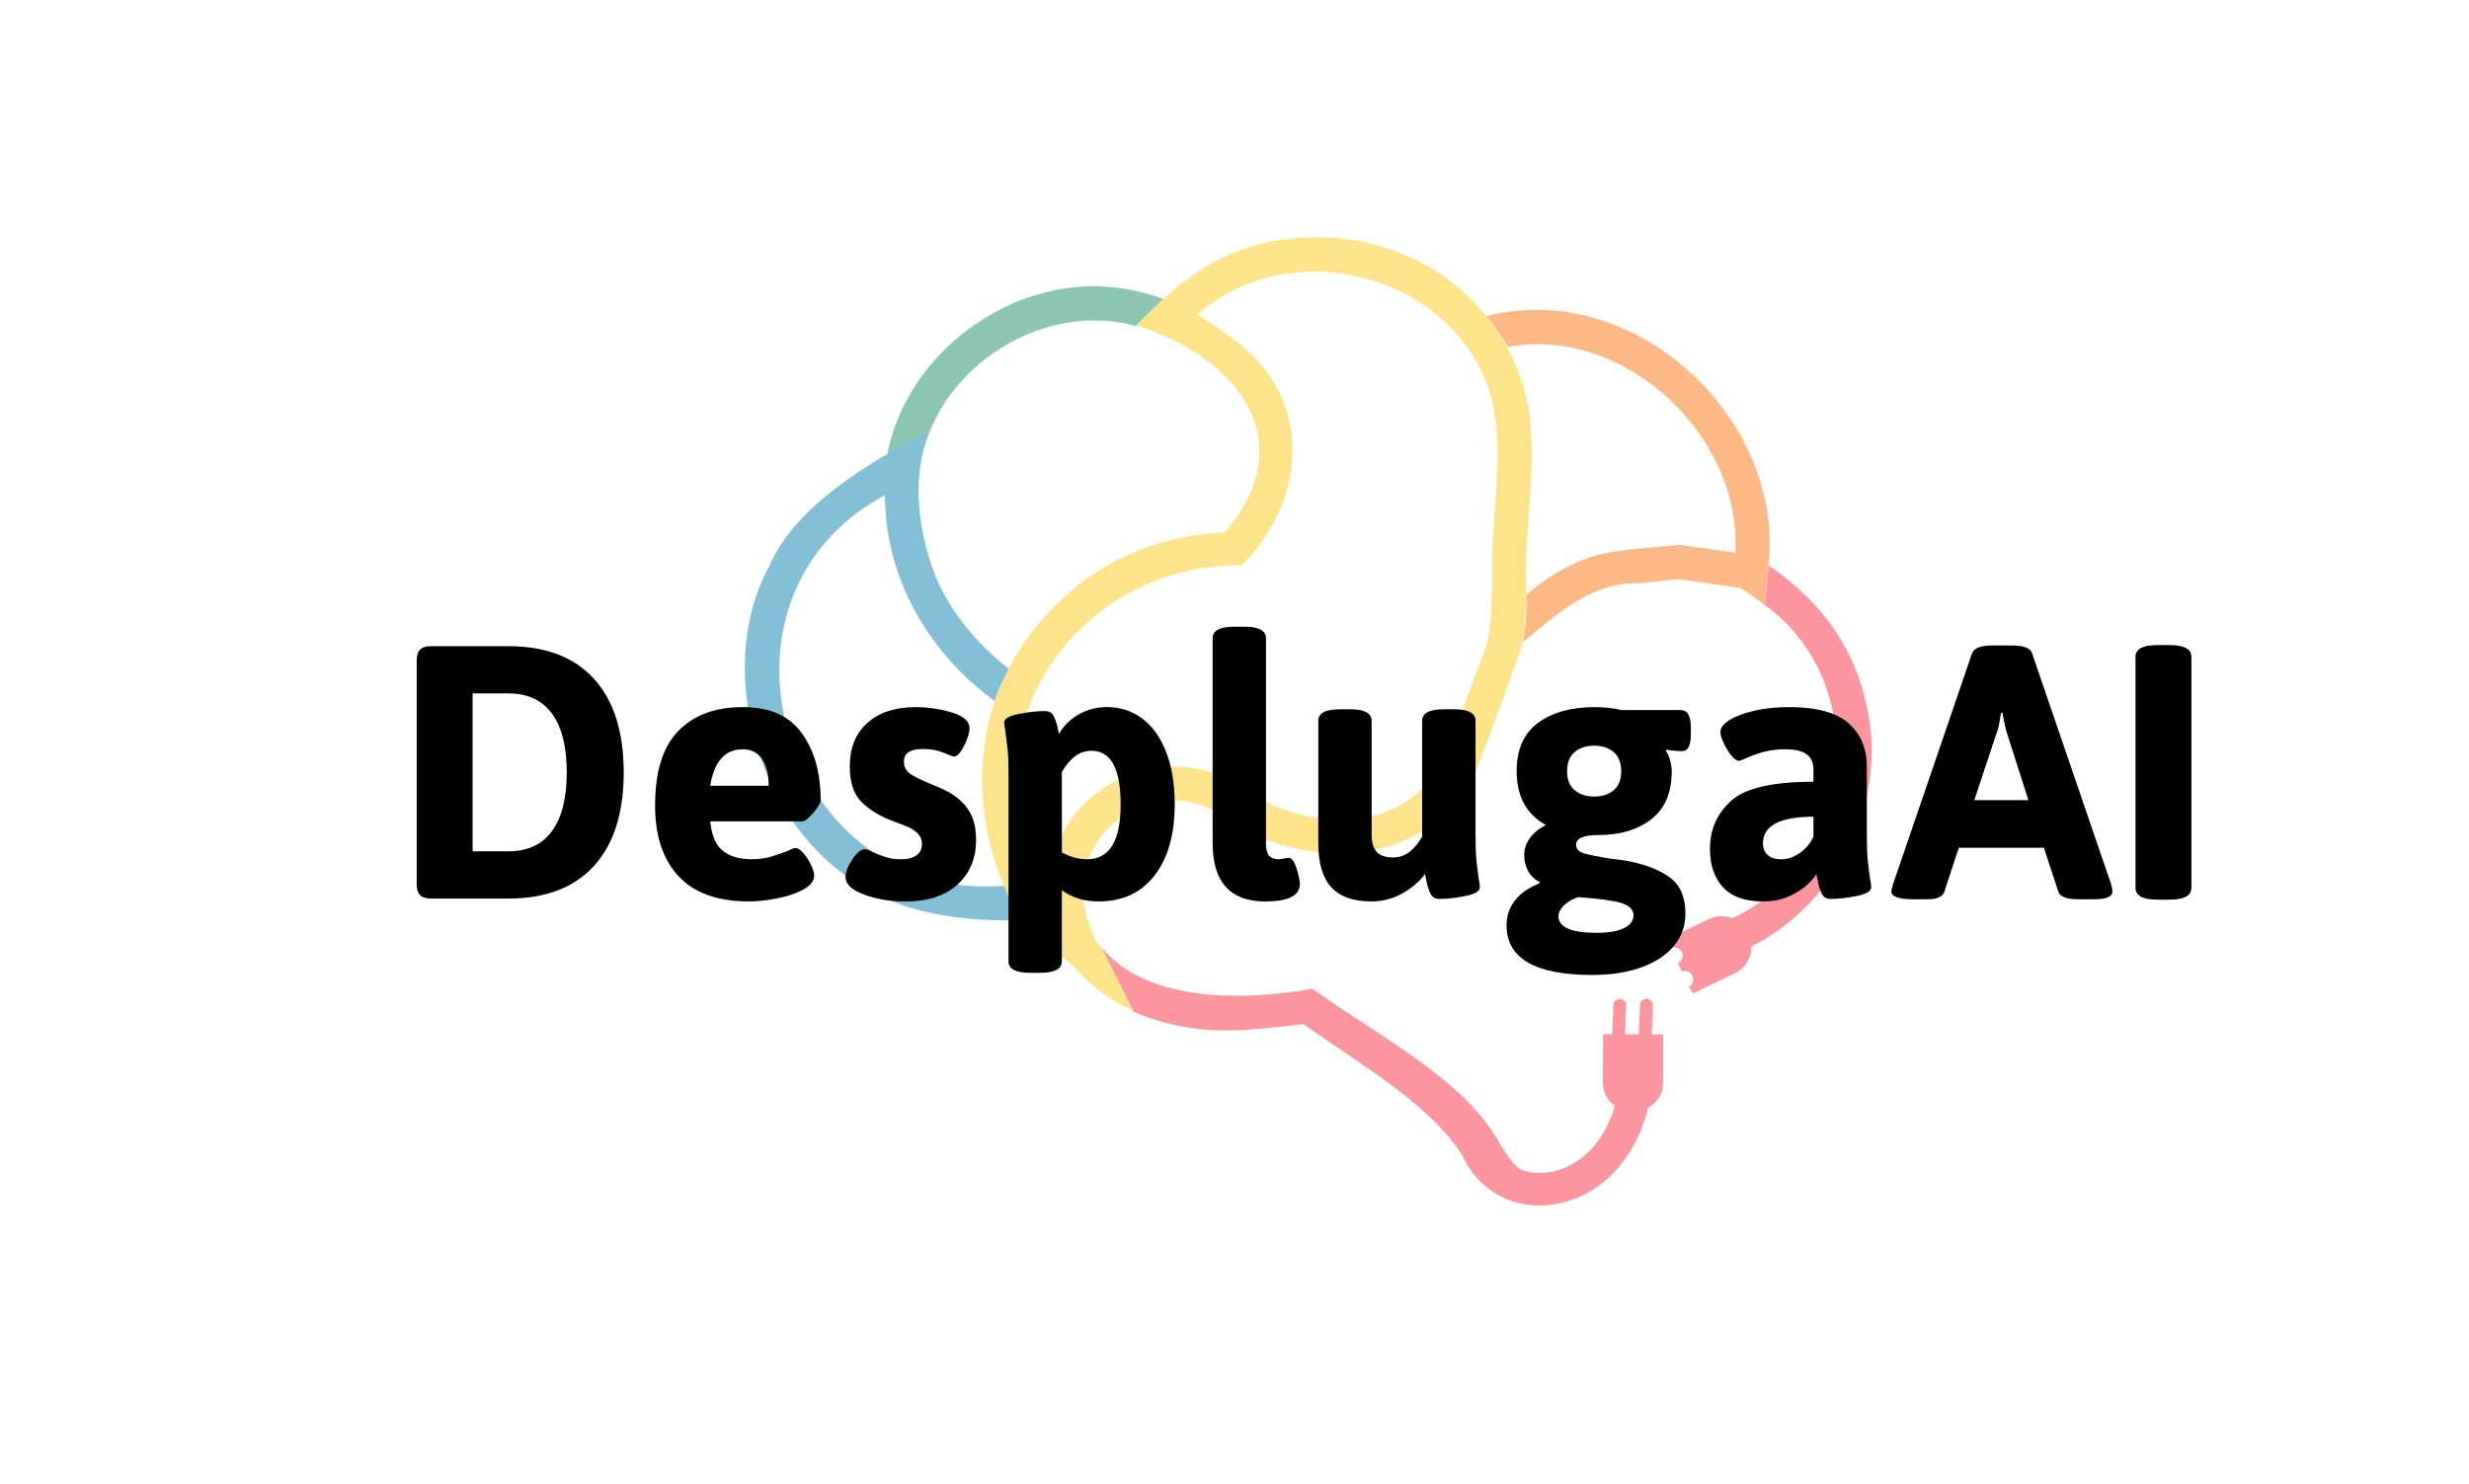 <?xml version="1.0" encoding="UTF-8"?>
<svg id="Camada_1" data-name="Camada 1" xmlns="http://www.w3.org/2000/svg" viewBox="0 0 1136.62 683.23">
  <defs>
    <style>
      .cls-1 {
        fill: #fde48a;
      }

      .cls-1, .cls-2, .cls-3, .cls-4, .cls-5, .cls-6, .cls-7 {
        stroke-width: 0px;
      }

      .cls-3 {
        fill: #fcb885;
      }

      .cls-4, .cls-8 {
        fill: none;
      }

      .cls-5 {
        fill: #83bfd6;
      }

      .cls-6 {
        fill: #fd959e;
      }

      .cls-8 {
        stroke: #fd959e;
        stroke-miterlimit: 10;
        stroke-width: 15px;
      }

      .cls-7 {
        fill: #8bc6b3;
      }
    </style>
  </defs>
  <path class="cls-6" d="m798.7,448.13l-18.8,9.06c-.41.2-.9.02-1.1-.38l-1.2-2.49c1.13-.68,1.88-1.92,1.88-3.33,0-2.15-1.75-3.9-3.9-3.9-.47,0-.92.08-1.34.25l-1.83-3.78c1.31-.62,2.21-1.95,2.21-3.5,0-2.16-1.74-3.9-3.9-3.9-.61,0-1.18.14-1.69.38l-1.53-3.18c-.2-.41-.03-.9.38-1.1l18.8-9.06c6.66-3.21,14.67-.41,17.88,6.25l.39.8c3.21,6.66.41,14.67-6.25,17.88Z"/>
  <g id="Layer_1" data-name="Layer 1">
    <g id="_5pJcuk.tif" data-name="5pJcuk.tif">
      <g>
        <path class="cls-7" d="m407.42,228.68v.6-.6Zm15.7,56.4l-.3-.6c.2.3.4.6.5.9l-.2-.3h0Zm72.3-152.9c-41,3.7-79.2,36-87,77.2,8.3-4.8,19.9-11.4,19.9-11.4,14.7-35.8,57.2-58.4,94.7-47.8,2.7-2.7,10-10,12.7-12.4-13-4.9-26.9-6.8-40.3-5.6Z"/>
        <g>
          <path class="cls-4" d="m458.02,322.88h0m-34.4-109.6l-.1,1.1,4.8-16.4c-2.1,4.9-3.6,10-4.7,15.3h0Z"/>
          <path class="cls-5" d="m471.52,423.78c-25.3.5-52.4-2-73.6-15.2-47.9-26.1-70.1-99.6-43.9-147.7,12.5-29.2,49.1-49.4,74.3-62.9-9,21-5.8,45.7,2,66.5,7,17.4,19.5,32,34.2,43.6-2.6,4.7-5.1,9.6-6.5,14.8-30.4-22-50.7-56.9-50.6-94.9-89.9,48.2-45.7,188.2,54.9,179.9,2.7,5.9,3.8,11.3,9.2,15.9h0Z"/>
        </g>
        <g>
          <path class="cls-6" d="m702.89,540.17c-4.82-1.59-8.74-7.64-12.47-13.59-16.2-29.7-56.1-49.5-86.2-71.3-34.4,6.1-77.5,5.6-97.4-19.4,0,0,15,29.9,14.9,29.9,28.9,12.4,51.9,8.8,78.3,5.8,27,19.2,61.32,38.28,75.52,64.48,5.85,9.94,14.85,14.17,23.47,16.56.54-5.14,2.02-7.58,3.89-12.44Z"/>
          <path class="cls-6" d="m861.57,341.96c-.22-5.51-1.05-10.89-2.15-16.29-5.5-26.8-20.3-48.2-45.2-65.3-.2,3.3-1.5,14.6-1.9,18.1,57.59,41.94,35.61,137.38-33.02,149.97.56.37,1.11.76,1.6,1.18.63.38,1.18.92,1.6,1.63,1.78,2.2,2.6,4.96,1.73,8.3.05,1.17.02,2.35-.08,3.51.74-.14,1.48-.27,2.21-.25,1.78.05,3.81-.8,5.51-1.3,5.21-1.55,10.28-3.59,15.12-6.07,4.82-2.46,9.41-5.35,13.73-8.6,4.33-3.25,8.38-6.87,12.12-10.78,3.75-3.92,7.19-8.14,10.29-12.6,3.1-4.47,5.86-9.17,8.24-14.07,2.38-4.89,4.38-9.97,5.97-15.17,1.59-5.2,2.76-10.54,3.47-15.93.72-5.41.98-10.88.76-16.33Z"/>
          <path class="cls-6" d="m702.62,274.08h0c.5-.4.9-.8,1.4-1.2-.5.4-.9.8-1.4,1.2Z"/>
          <path class="cls-1" d="m703.64,187.56c-9.7-49.8-55.3-82.8-107.8-77.8-34.3,3.1-53.5,20.5-72.9,40.1,45.2,13.8,77.7,52.5,40.9,95.3-27.4,1-54.5,11.4-74.6,30.4-41,37.7-47.5,93.7-22.4,142.3,1,2.2,2,3.4,4.6,5.7,6.2,5.9,16.6,16.5,24.1,22.7l-.2.2c8.2,8.8,17.2,14.9,26.4,19.1l-15.1-29.9c-.3-.3-.6-.6-.9-.9-2.4-2.5-3.6-7.6-5.2-11.7-11.6-37.4,28.8-68.5,61.5-48,38.1,28.2,98.6,24.8,118.2-22.2,7.6-19.2,13.2-35.3,19.8-53.8,3.7-13.8,1.8-26.7,2.5-41,.7-22.9,4.7-48.1,1.1-70.5Zm-23.4,120.4c-4.8,13.1-9.7,26.1-14.5,39.2-16.8,38.3-65.3,37-95.8,14.4-39.1-24.5-90.6,6.4-86.7,52.2-.9-1-2.7-2.8-3.2-4.1-.4-.8-1.1-1.5-1.3-2.3h0c-.6-1.8-2.7-7.1-3.8-9.8h0c-27.7-68.4,24.4-138,96.8-137.3,30.9-31.4,32.7-78.3-4.8-104.7-4.8-3.5-10.4-7.6-15.8-10.7,43.6-38.5,119.8-18,135.5,38.4,5.9,23.7.7,49.9.2,74.4-.2,17.7,1.2,34-6.6,50.3h0Z"/>
        </g>
        <g>
          <path class="cls-6" d="m700.22,299.28c0,.2-.1.4-.2.6l.2-.6Z"/>
          <path class="cls-3" d="m814.12,260.48c-.2,3.3-1.5,14.6-1.9,18.1-3.4-2.7-7-5.3-10.9-7.8-9.5-1.4-19-2.7-28.5-4.1l-19.2,1.9c-20.5-.5-36.8,13.9-52.6,27.2,1.6-7.1,1.8-14.7,1.6-21.7h0c9.9-9,21.8-15.8,34.9-19,9.3-2.4,26-3,35.7-4.2,8.5,1.2,17.1,2.4,25.6,3.6,3.3-53.5-51-104.8-104.7-94.7-2.8-5-6.2-9.8-9.9-14.2,67.8-17.5,137.4,46.6,129.9,114.9h0Z"/>
        </g>
      </g>
      <path class="cls-1" d="m491.32,296.28c1.3-1.5,2.6-3,3.9-4.4-1.3,1.4-2.6,2.9-3.9,4.4Zm0,0c1.3-1.5,2.6-3,3.9-4.4-1.3,1.4-2.6,2.9-3.9,4.4Zm0,0c1.3-1.5,2.6-3,3.9-4.4-1.3,1.4-2.6,2.9-3.9,4.4Zm0,0c1.3-1.5,2.6-3,3.9-4.4-1.3,1.4-2.6,2.9-3.9,4.4Zm0,0c1.3-1.5,2.6-3,3.9-4.4-1.3,1.4-2.6,2.9-3.9,4.4Zm0,0c1.3-1.5,2.6-3,3.9-4.4-1.3,1.4-2.6,2.9-3.9,4.4Zm0,0c1.3-1.5,2.6-3,3.9-4.4-1.3,1.4-2.6,2.9-3.9,4.4Z"/>
    </g>
  </g>
  <g>
    <path class="cls-2" d="m193.41,412.18c-1.05-1.05-1.58-2.74-1.58-5.06v-102.94c0-2.32.52-4.01,1.58-5.06,1.05-1.05,2.74-1.58,5.06-1.58h35.53c17.16,0,30.3,5.01,39.43,15.03,9.13,10.02,13.7,24.38,13.7,43.08s-4.57,33.07-13.7,43.08c-9.13,10.02-22.28,15.03-39.43,15.03h-35.53c-2.32,0-4.01-.52-5.06-1.58Zm40.59-20.17c8.85,0,15.55-3.1,20.09-9.3,4.54-6.2,6.81-15.22,6.81-27.06s-2.27-20.86-6.81-27.06c-4.54-6.2-11.23-9.3-20.09-9.3h-16.44v72.72h16.44Z"/>
    <path class="cls-2" d="m312.28,403.39c-7.14-7.8-10.71-18.62-10.71-32.46,0-15.61,3.57-27.06,10.71-34.37,7.14-7.3,17.02-10.96,29.64-10.96s21.33,3.99,27.15,11.95c5.81,7.97,8.72,18.26,8.72,30.88,0,1.33-1.14,3.29-3.4,5.89-2.27,2.6-3.96,3.9-5.06,3.9h-42.34c.55,6.31,2.43,10.79,5.65,13.45,3.21,2.66,7.69,3.98,13.45,3.98,3.1,0,5.92-.36,8.47-1.08,2.54-.72,5.2-1.63,7.97-2.74,1.77-.88,2.99-1.33,3.65-1.33,1.1,0,2.35.8,3.74,2.41,1.38,1.61,2.54,3.43,3.49,5.48.94,2.05,1.41,3.63,1.41,4.73,0,2.55-1.72,4.73-5.15,6.56-3.43,1.83-7.53,3.18-12.29,4.07-4.76.88-8.91,1.33-12.45,1.33-14.61,0-25.48-3.9-32.62-11.71Zm41.59-41.59c0-5.09-1-9.16-2.99-12.2-1.99-3.04-4.98-4.57-8.97-4.57-8.19,0-13.17,5.59-14.94,16.77h26.9Z"/>
    <path class="cls-2" d="m397.86,411.94c-5.76-2.1-8.63-4.81-8.63-8.14,0-2.21,1.05-4.9,3.15-8.05,2.1-3.15,3.98-4.73,5.65-4.73.88,0,2.1.44,3.65,1.33,2.32,1,4.45,1.8,6.39,2.41,1.94.61,4.18.91,6.72.91,3.1,0,5.48-.61,7.14-1.83,1.66-1.22,2.49-2.93,2.49-5.15,0-1.99-.61-3.59-1.83-4.81-1.22-1.22-2.55-2.16-3.98-2.82-1.44-.66-4.26-1.77-8.47-3.32-5.64-2.21-10.21-5.09-13.7-8.63-3.49-3.54-5.23-8.96-5.23-16.27,0-8.52,2.71-15.19,8.14-20.01,5.42-4.81,12.78-7.22,22.08-7.22,5.87,0,11.48.83,16.85,2.49,5.37,1.66,8.05,4.04,8.05,7.14,0,2.1-.83,4.81-2.49,8.14-1.66,3.32-3.21,4.98-4.65,4.98-.44,0-2.05-.58-4.81-1.74-2.77-1.16-5.92-1.74-9.46-1.74-5.87,0-8.8,1.94-8.8,5.81,0,2.44.97,4.32,2.91,5.64,1.94,1.33,4.95,2.82,9.05,4.48.66.33,1.71.78,3.15,1.33,1.44.55,2.66,1.11,3.65,1.66,4.43,2.1,7.94,4.96,10.54,8.55,2.6,3.6,3.9,8.38,3.9,14.36,0,8.63-2.88,15.52-8.63,20.67-5.76,5.15-13.73,7.72-23.91,7.72-6.86,0-13.17-1.05-18.93-3.15Z"/>
    <path class="cls-2" d="m464.27,442.65v-86.5c0-4.87-.14-8.6-.42-11.21-.28-2.6-.64-5.5-1.08-8.72-.33-1.55-.5-2.71-.5-3.49,0-1.77,2.24-3.1,6.72-3.98,4.48-.88,8.44-1.33,11.87-1.33,1.99,0,3.38.75,4.15,2.24.77,1.49,1.35,3.1,1.74,4.81.39,1.72.64,2.91.75,3.57,1.99-3.65,4.95-6.64,8.88-8.96,3.93-2.32,8.38-3.49,13.37-3.49,5.98,0,11.32,1.74,16.02,5.23,4.7,3.49,8.38,8.61,11.04,15.36,2.66,6.75,3.98,14.83,3.98,24.24,0,13.73-3.07,24.6-9.21,32.62-6.14,8.03-14.75,12.04-25.82,12.04-6.53,0-12.18-1.71-16.93-5.15v32.71c0,3.54-3.32,5.31-9.96,5.31h-4.65c-6.64,0-9.96-1.77-9.96-5.31Zm51.63-72.22c0-16.49-4.48-24.74-13.45-24.74-5.31,0-9.85,3.27-13.61,9.79v37.02c3.76,2.1,7.64,3.15,11.62,3.15,10.29,0,15.44-8.41,15.44-25.24Z"/>
    <path class="cls-2" d="m558.24,388.19v-94.3c0-3.54,3.32-5.31,9.96-5.31h4.65c6.64,0,9.96,1.77,9.96,5.31v94.63c0,2.55.47,4.37,1.41,5.48.94,1.11,2.46,1.66,4.57,1.66.55,0,1.3-.11,2.24-.33.94-.22,1.69-.33,2.24-.33,1,0,1.88.83,2.66,2.49.77,1.66,1.38,3.49,1.83,5.48.44,1.99.66,3.32.66,3.99,0,5.42-5.31,8.13-15.94,8.13-16.16,0-24.24-8.96-24.24-26.9Z"/>
    <path class="cls-2" d="m612.86,408.53c-3.98-4.37-5.98-11.15-5.98-20.34v-56.28c0-3.54,3.32-5.31,9.96-5.31h4.65c6.64,0,9.96,1.77,9.96,5.31v52.63c0,3.43.77,6.01,2.32,7.72,1.55,1.72,4.09,2.57,7.64,2.57,2.99,0,5.62-.97,7.89-2.91,2.27-1.94,4.07-4.18,5.4-6.72v-53.29c0-3.54,3.32-5.31,9.96-5.31h4.65c6.64,0,9.96,1.77,9.96,5.31v52.63c0,5.09.14,8.97.42,11.62.28,2.66.64,5.59,1.08,8.8.33,1.44.5,2.66.5,3.65,0,1.77-2.24,3.1-6.72,3.98-4.48.89-8.44,1.33-11.87,1.33-1.99,0-3.38-.8-4.15-2.41-.78-1.6-1.36-3.35-1.74-5.23-.39-1.88-.64-3.16-.75-3.82-2.66,3.54-6.17,6.53-10.54,8.97-4.37,2.43-9.11,3.65-14.2,3.65-8.3,0-14.44-2.18-18.43-6.56Z"/>
    <path class="cls-2" d="m693.55,426.05c0-4.32,1.3-8.14,3.9-11.46,2.6-3.32,6.33-5.92,11.21-7.8l.17-.66c-2.32-1.11-4.1-2.77-5.31-4.98-1.22-2.21-1.83-4.7-1.83-7.47s.86-5.34,2.57-7.72c1.71-2.38,4.18-4.4,7.39-6.06-8.96-4.98-13.45-13.23-13.45-24.74,0-10.07,3.29-17.52,9.88-22.33,6.58-4.81,15.19-7.22,25.82-7.22,4.32,0,8.58.44,12.78,1.33h26.73c1.77,0,3.04.66,3.82,1.99.77,1.33,1.16,3.43,1.16,6.31v2.82c0,5.2-1.33,7.8-3.99,7.8-.89,0-2.05-.05-3.49-.17-1.44-.11-2.66-.28-3.65-.5l-.33.66c.77,1,1.41,2.41,1.91,4.23s.75,3.51.75,5.06c0,9.85-3.13,17.21-9.38,22.08-6.25,4.87-14.42,7.3-24.49,7.3-6.75,0-10.13,1.49-10.13,4.48,0,1.88,1.16,3.18,3.49,3.9,2.33.72,6.31,1.52,11.95,2.41,3.98.44,7.03.89,9.13,1.33,7.86,1.55,14.11,4.07,18.76,7.55,4.65,3.49,6.97,8.99,6.97,16.52,0,5.65-1.77,10.6-5.31,14.86-3.54,4.26-8.55,7.55-15.03,9.88-6.47,2.32-13.97,3.49-22.5,3.49-26.34,0-39.51-7.64-39.51-22.91Zm54.12,1.33c2.88-1.44,4.32-3.43,4.32-5.98s-1.85-4.4-5.56-5.56c-3.71-1.16-10.38-2.08-20.01-2.74-2.77,1-4.95,2.3-6.56,3.9-1.61,1.6-2.41,3.29-2.41,5.06,0,2.32,1.41,4.15,4.23,5.48s7.22,1.99,13.2,1.99c5.64,0,9.9-.72,12.78-2.16Zm-4.82-63.5c2.32-1.94,3.49-4.84,3.49-8.72s-1.16-6.94-3.49-8.88c-2.32-1.94-5.31-2.91-8.96-2.91s-6.64.97-8.97,2.91c-2.32,1.94-3.49,4.9-3.49,8.88s1.16,6.78,3.49,8.72c2.32,1.94,5.31,2.91,8.97,2.91s6.64-.97,8.96-2.91Z"/>
    <path class="cls-2" d="m793.08,408.45c-3.93-4.43-5.89-10.29-5.89-17.6,0-8.85,3.24-16.21,9.71-22.08,6.47-5.87,19.12-8.8,37.94-8.8v-5.48c0-3.21-1.02-5.59-3.07-7.14-2.05-1.55-5.34-2.32-9.88-2.32-3.76,0-7.06.39-9.88,1.16-2.82.78-5.34,1.66-7.55,2.66-2.22,1-3.49,1.49-3.82,1.49-1.11,0-2.32-.83-3.65-2.49s-2.49-3.57-3.49-5.73c-1-2.16-1.49-3.84-1.49-5.06,0-1.88,1.38-3.71,4.15-5.48,2.77-1.77,6.58-3.21,11.46-4.32,4.87-1.11,10.24-1.66,16.1-1.66,12.51,0,21.58,2.46,27.23,7.39,5.65,4.93,8.47,11.71,8.47,20.34v31.21c0,5.09.14,8.97.42,11.62.28,2.66.64,5.59,1.08,8.8.33,1.44.5,2.66.5,3.65,0,1.77-2.24,3.1-6.72,3.98-4.48.89-8.44,1.33-11.87,1.33-1.99,0-3.38-.8-4.15-2.41-.78-1.6-1.36-3.35-1.74-5.23-.39-1.88-.64-3.16-.75-3.82-.67,1.22-1.99,2.8-3.99,4.73-1.99,1.94-4.76,3.74-8.3,5.4-3.54,1.66-7.58,2.49-12.12,2.49-8.52,0-14.75-2.21-18.68-6.64Zm35.61-15.77c2.77-1.99,4.81-4.48,6.14-7.47v-9.13c-15.5,0-23.24,4.1-23.24,12.29,0,2.22.72,3.99,2.16,5.31,1.44,1.33,3.49,1.99,6.14,1.99,3.1,0,6.03-1,8.8-2.99Z"/>
    <path class="cls-2" d="m870.7,410.44c0-.44.22-1.44.66-2.99l36.53-106.75c.88-2.32,4.04-3.49,9.46-3.49h8.63c5.53,0,8.69,1.16,9.46,3.49l36.53,106.75c.33,1.11.5,2.1.5,2.99,0,2.44-2.77,3.65-8.3,3.65h-7.31c-5.42,0-8.52-1.16-9.3-3.49l-6.64-20.25h-39.18l-6.64,20.25c-.78,2.32-3.32,3.49-7.64,3.49h-6.64c-6.75,0-10.13-1.22-10.13-3.65Zm63.09-42l-9.46-29.55c-.78-2.21-1.61-5.75-2.49-10.62h-.66c-.11.66-.36,2.13-.75,4.4-.39,2.27-.97,4.34-1.74,6.23l-9.8,29.55h24.9Z"/>
    <path class="cls-2" d="m983.1,408.78v-106.26c0-3.65,3.32-5.48,9.96-5.48h5.81c6.64,0,9.96,1.83,9.96,5.48v106.26c0,3.65-3.32,5.48-9.96,5.48h-5.81c-6.64,0-9.96-1.83-9.96-5.48Z"/>
  </g>
  <path class="cls-6" d="m737.94,476.24h27.67v22.52c0,6.94-5.63,12.57-12.57,12.57h-2.53c-6.94,0-12.57-5.63-12.57-12.57v-22.52h0Z" transform="translate(1.36 -2.07) rotate(.16)"/>
  <path class="cls-6" d="m727.31,474.67h32.52c1.63,0,2.95,1.32,2.95,2.95h0c0,1.63-1.32,2.95-2.95,2.95h-32.52v-5.9h0Z" transform="translate(237.43 1202.56) rotate(-87.66)"/>
  <path class="cls-6" d="m739.55,474.67h32.52c1.63,0,2.95,1.32,2.95,2.95h0c0,1.63-1.32,2.95-2.95,2.95h-32.52v-5.9h0Z" transform="translate(249.18 1214.8) rotate(-87.66)"/>
  <path class="cls-8" d="m678.94,524.74c2.19,10.95,11.78,19.7,22.69,22.11s22.67-1.07,31.41-8.02c8.74-6.96,14.61-17.11,17.65-27.86s3.4-22.11,2.5-33.24"/>
</svg>